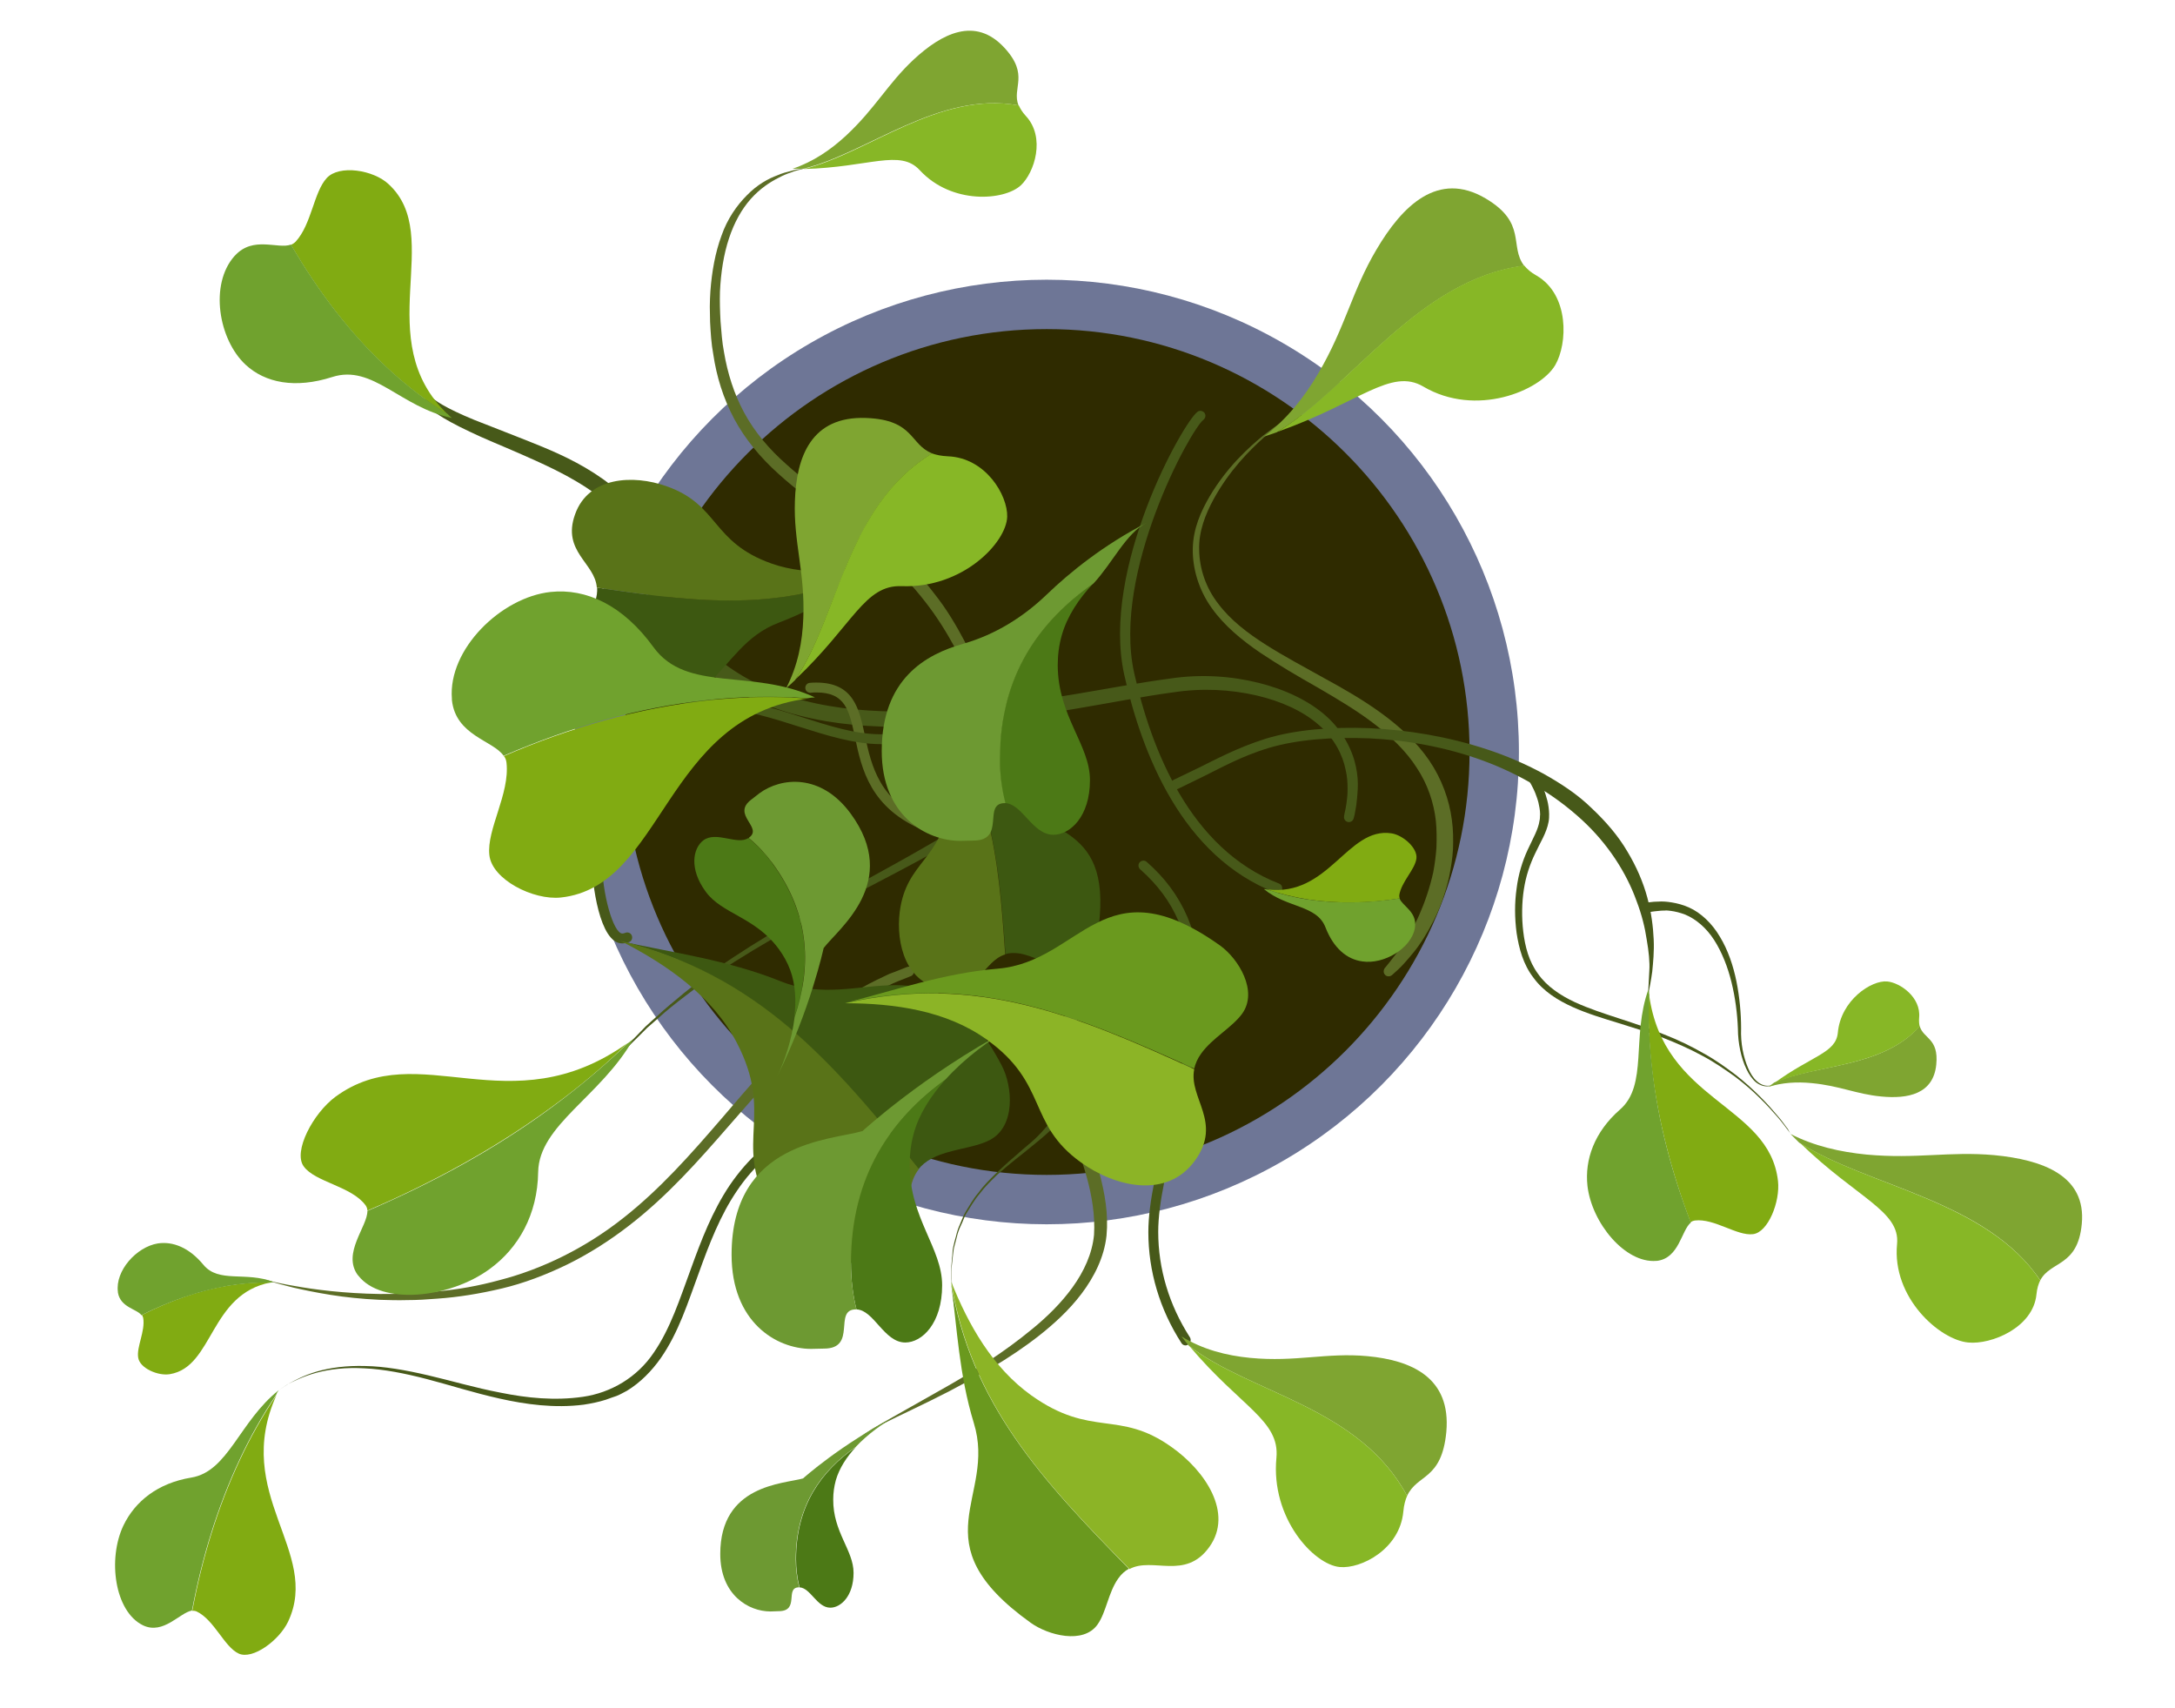 <?xml version="1.0" encoding="utf-8"?>
<!-- Generator: Adobe Illustrator 24.0.3, SVG Export Plug-In . SVG Version: 6.00 Build 0)  -->
<svg version="1.1" id="Layer_55" xmlns="http://www.w3.org/2000/svg" xmlns:xlink="http://www.w3.org/1999/xlink" x="0px" y="0px"
	 viewBox="0 0 748.9 587.9" style="enable-background:new 0 0 748.9 587.9;" xml:space="preserve">
<style type="text/css">
	.st0{fill:#6E7696;}
	.st1{fill:#2F2B00;}
	.st2{fill:#475919;}
	.st3{fill:#5C6D26;}
	.st4{fill:#3D5811;}
	.st5{fill:#597318;}
	.st6{fill:#4C7916;}
	.st7{fill:#6D9932;}
	.st8{fill:#81AB12;}
	.st9{fill:#70A22E;}
	.st10{fill:#6A991E;}
	.st11{fill:#8CB426;}
	.st12{fill:#7FA531;}
	.st13{fill:#87B726;}
</style>
<g>
	<circle class="st0" cx="360.4" cy="258.9" r="162.6"/>
	<path class="st1" d="M360.4,404.5c-80.3,0-145.6-65.3-145.6-145.6c0-80.3,65.3-145.6,145.6-145.6c80.3,0,145.6,65.3,145.6,145.6
		C506,339.2,440.6,404.5,360.4,404.5z"/>
	<g>
		<path class="st2" d="M148.9,137c0,0,1.2,1.1,3.5,2.4c2.4,1.4,6.1,3.2,11,5.2c5,2,11.1,4.3,18.1,7.1c7,2.8,15,6,23.1,11.2
			c4,2.6,8.1,5.6,11.6,9.9c1.7,2.1,3.3,4.5,4.3,7.3l0.7,2.1l0.5,1.9c0.3,1.2,0.7,2.6,1,3.8c2.9,9.8,7.4,19.9,14.3,28.6
			c6.9,8.7,16.2,15.8,27,20.4c10.8,4.6,22.8,6.9,34.8,7.7c12.1,0.8,24.3,0.3,36.2-0.8c12-1.2,23.7-2.9,35.1-4.8
			c11.4-1.9,22.3-4,32.9-5.4c10.7-1.6,21.2-0.8,30.4,1.5c9.2,2.3,17.4,6.2,23.3,11.5c5.9,5.3,9.1,12,10.2,17.5
			c0.6,2.8,0.7,5.3,0.6,7.6c-0.1,2-0.3,4-0.5,5.5c-0.2,1.5-0.5,2.6-0.6,3.4c-0.2,0.8-0.3,1.1-0.3,1.1c-0.2,0.9-1.1,1.5-2,1.3
			c-0.9-0.2-1.5-1.1-1.3-2l0-0.1c0,0,0.1-0.4,0.2-1.1c0.2-0.7,0.4-1.7,0.6-3.1c0.2-1.4,0.4-2.9,0.4-5.1c0-1.9-0.1-4.3-0.7-6.7
			c-1-4.9-3.8-10.7-9.2-15.3c-5.3-4.7-12.9-8.2-21.6-10.2c-8.8-2-18.5-2.6-28.8-1c-10.4,1.4-21.3,3.6-32.7,5.5
			c-11.4,2-23.2,3.8-35.4,5c-12.2,1.2-24.6,1.8-37.1,1c-12.5-0.8-25-3.1-36.6-8c-11.6-4.8-21.8-12.5-29.3-21.9
			c-7.5-9.4-12.3-20.1-15.5-30.5c-0.4-1.3-0.7-2.6-1.1-3.8l-0.5-1.9L215,182c-0.8-2.1-2-4-3.3-5.7c-2.8-3.5-6.5-6.3-10.2-8.7
			c-7.5-4.8-15.2-8.2-22-11.2c-6.8-3-12.9-5.4-17.8-7.8c-4.9-2.3-8.7-4.4-11.2-6.1c-2.6-1.8-3.7-2.8-3.7-2.8l-0.2-0.2
			c-0.7-0.7-0.7-1.7,0-2.4C147.2,136.5,148.2,136.4,148.9,137z"/>
		<path class="st3" d="M443.8,144.2c0,0-0.8,0.5-2.3,1.5c-1.5,1-3.6,2.6-6.2,4.8c-5,4.5-12,11.4-17.5,21.5c-2.7,5-5.1,10.9-4.9,17.3
			c0.1,6.5,2.3,13.1,6.6,18.6c4.2,5.6,10.1,10.1,16.4,14.1c6.3,4,13.1,7.6,19.9,11.4c6.8,3.7,13.6,7.6,19.9,12.2
			c6.3,4.6,12.1,9.9,16.4,16.2c4.3,6.3,6.9,13.5,7.8,20.4c0.5,3.4,0.5,7,0.4,10.1c-0.2,3.4-0.7,6.4-1.3,9.4
			c-1.3,5.9-3.2,11.1-5.5,15.5c-2.2,4.3-4.5,7.9-6.7,10.6c-2.2,2.7-4,4.7-5.4,6c-1.4,1.3-2.1,1.9-2.1,1.9c-0.7,0.6-1.8,0.6-2.4-0.1
			c-0.6-0.6-0.6-1.6-0.1-2.3l0.1-0.1c0,0,0.6-0.7,1.7-2.1c1.1-1.4,2.7-3.4,4.5-6.1c1.8-2.7,3.9-6.1,5.7-10.3c1.8-4.1,3.5-9,4.7-14.4
			c0.5-2.7,0.9-5.6,1.1-8.5c0.1-3.2,0.1-6-0.2-9.2c-0.7-6.2-2.8-12.6-6.6-18.3c-3.7-5.8-9-10.8-14.9-15.3
			c-5.9-4.5-12.5-8.4-19.2-12.3c-6.7-3.8-13.4-7.7-19.8-12c-6.3-4.3-12.4-9.3-16.7-15.4c-4.4-6.1-6.6-13.5-6.5-20.3
			c0.1-7.1,2.9-13.1,5.8-18.1c6-10.1,13.3-16.7,18.5-21c2.7-2.1,4.8-3.6,6.4-4.6C443,144.7,443.8,144.2,443.8,144.2z"/>
		<g>
			<path class="st2" d="M439.7,307.4c-0.2,0-0.4,0-0.6-0.1c-32-12.4-45.9-47.7-52-75c-8.1-36.6,20.3-86.9,25.2-90.5
				c0.7-0.6,1.8-0.4,2.4,0.3c0.6,0.8,0.4,1.8-0.3,2.4c-4.4,3.3-31.5,52.5-23.9,87.1c5.9,26.5,19.3,60.7,49.9,72.6
				c0.9,0.3,1.3,1.3,1,2.2C441,307,440.4,307.4,439.7,307.4z"/>
		</g>
		<path class="st3" d="M278.2,57.7c0,0-1,0.3-2.7,0.7c-0.9,0.2-2,0.5-3.2,1c-1.3,0.4-2.7,1-4.2,1.8c-3,1.5-6.5,3.8-9.6,7.3
			c-3.1,3.5-5.7,8.1-7.5,13.6c-1.8,5.4-2.8,11.7-3.1,18.3c-0.1,3.3,0,6.7,0.2,10.3c0.3,3.5,0.5,7,1.2,10.6c1.2,7.1,3.4,14.3,7,20.9
			c3.6,6.6,8.6,12.5,14.4,17.6c5.7,5.2,12.1,9.7,18.4,14.4c6.2,4.6,12.4,9.3,18,14.4c5.6,5,10.5,10.4,14.7,15.9
			c4.3,5.4,7.6,11.1,10.4,16.4c2.7,5.4,4.9,10.4,6.6,15c1.7,4.6,2.9,8.6,3.9,12c1,3.3,1.5,6,2,7.8c0.4,1.8,0.7,2.8,0.7,2.8
			c0.2,0.9-0.3,1.8-1.3,2.1c-0.9,0.2-1.8-0.3-2-1.2l0-0.1c0,0-0.2-0.9-0.7-2.7c-0.5-1.8-1.1-4.4-2.1-7.7c-1-3.3-2.2-7.2-4-11.6
			c-1.7-4.4-3.9-9.3-6.6-14.5c-2.8-5.1-6.1-10.5-10.2-15.7c-4.1-5.3-8.9-10.4-14.3-15.3c-5.4-4.9-11.4-9.5-17.7-14.1
			c-6.2-4.6-12.7-9.3-18.6-14.7c-6-5.4-11.3-11.7-15.1-18.8c-3.8-7.1-6.1-14.7-7.2-22.2c-0.7-3.7-0.9-7.5-1.1-11.1
			c0-1.8-0.1-3.5-0.1-5.3c0-1.9,0.1-3.5,0.2-5.3c0.5-6.9,1.7-13.4,3.8-19.1c2-5.8,5.3-10.5,8.8-14c3.5-3.6,7.3-5.7,10.6-6.9
			c1.6-0.7,3.1-1.1,4.4-1.4c1.3-0.4,2.4-0.6,3.3-0.7C277.2,57.9,278.2,57.7,278.2,57.7z"/>
		<path class="st2" d="M209.3,368c0,0,1.6-1.9,4.3-5.3c1.3-1.7,3.2-3.7,5.3-5.8c1.1-1.1,2.2-2.3,3.4-3.5c1.3-1.2,2.6-2.4,4-3.6
			c2.7-2.6,5.9-5.1,9.2-7.9c3.3-2.7,7-5.3,10.8-8.1c7.7-5.4,16.2-10.7,24.8-15.7c17.3-10,35-19.3,47.9-26.8c6.5-3.7,11.8-7,15.4-9.3
			c3.6-2.4,5.7-3.7,5.7-3.7l0.1,0c0.8-0.5,1.8-0.3,2.4,0.5c0.5,0.8,0.3,1.8-0.5,2.4c0,0,0,0,0,0c0,0-2.1,1.3-5.9,3.7
			c-3.7,2.3-9.1,5.5-15.7,9.1c-13.1,7.3-31,16.2-48.5,25.8c-8.7,4.9-17.3,10-25,15.2c-3.8,2.7-7.6,5.2-10.9,7.8
			c-3.4,2.6-6.6,5.1-9.3,7.6c-1.4,1.2-2.7,2.4-4,3.5c-1.2,1.2-2.3,2.3-3.4,3.4c-2.2,2.1-4,4-5.4,5.7C211,366.1,209.3,368,209.3,368z
			"/>
		<path class="st3" d="M90.1,440.3c0,0,1,0.2,2.9,0.7c1.9,0.5,4.6,1.1,8.2,1.7c7.1,1.3,17.3,2.6,29.5,2.8c3.1,0,6.2,0,9.6-0.2
			c1.7-0.1,3.3-0.1,5.1-0.2c1.7-0.2,3.4-0.3,5.1-0.5c7-0.6,14.3-1.9,21.6-3.9c14.7-3.8,29.5-11.1,42.3-21.2
			c12.8-10,23.7-22.4,33.7-34c10-11.7,19.4-22.7,28.8-31c9.3-8.4,18.3-13.9,24.9-17.1c1.7-0.8,3.1-1.5,4.4-2.1
			c1.3-0.5,2.5-0.9,3.4-1.3c1.8-0.7,2.8-1.1,2.8-1.1c0.9-0.3,1.9,0.1,2.2,1c0.3,0.9-0.1,1.8-1,2.2l-0.1,0c0,0-0.9,0.4-2.7,1.1
			c-0.9,0.3-2,0.8-3.2,1.3c-1.2,0.6-2.7,1.3-4.2,2c-6.3,3.1-15,8.5-23.9,16.8c-4.5,4.1-9.2,8.7-14,13.9c-4.8,5.2-9.6,10.8-14.7,16.6
			c-10.1,11.6-21.1,24.1-34.4,34.3c-6.6,5.1-13.7,9.6-21,13.2c-7.4,3.6-15,6.5-22.6,8.3c-7.6,1.8-15,3-22.2,3.5
			c-3.6,0.3-7,0.5-10.3,0.5c-3.3,0.1-6.6,0-9.7-0.1c-6.2-0.3-11.8-0.9-16.8-1.7c-5-0.8-9.3-1.7-12.8-2.5c-3.5-0.9-6.2-1.6-8.1-2.2
			C91.1,440.6,90.1,440.3,90.1,440.3z"/>
		<path class="st2" d="M96,478.6c0,0,1.1-0.7,3.2-2.1c2.2-1.2,5.4-3,9.9-4.3c4.5-1.3,10.2-2.1,16.7-1.9c6.5,0.1,13.9,1.4,21.6,3.2
			c7.8,1.8,16.1,4.3,25.1,6c8.9,1.8,18.5,2.8,28.2,1.4c9.7-1.4,18.7-6.7,24.4-15.2c5.8-8.4,9-18.6,12.7-28.6
			c3.6-10,7.5-20.2,13.5-29.1c3-4.4,6.5-8.5,10.5-12c4-3.4,8-6.5,11.9-9.6c15.7-12.3,30.3-24,40-36.5c4.9-6.2,8.5-12.4,10.9-18.3
			c2.5-5.9,3.8-11.3,4.4-15.8c0.7-4.5,0.8-8.1,0.8-10.5c0-2.5,0-3.8,0-3.8l0,0c0-0.9,0.7-1.7,1.7-1.7c0.9,0,1.7,0.7,1.7,1.7v0
			c0,0,0,1.3,0,3.9c-0.1,2.5-0.2,6.3-0.9,11c-0.7,4.7-2.1,10.4-4.7,16.5c-2.5,6.1-6.4,12.7-11.4,19.1c-10,12.9-24.8,24.7-40.6,37
			c-3.9,3.1-8,6.2-11.8,9.5c-3.8,3.3-7.1,7.1-10,11.4c-5.8,8.5-9.6,18.4-13.2,28.4c-3.7,10-6.9,20.4-13.1,29.3
			c-3.1,4.4-7,8.4-11.6,11.2c-1.2,0.6-2.3,1.3-3.6,1.8c-1.3,0.4-2.5,0.9-3.7,1.3c-2.5,0.8-5,1.3-7.6,1.7c-10.1,1.3-20.1-0.1-29-2.1
			c-9-2-17.3-4.7-25-6.7c-7.7-2-14.9-3.4-21.4-3.7c-6.5-0.4-12.1,0.3-16.6,1.5c-4.5,1.2-7.8,2.9-10,4C97.1,477.9,96,478.6,96,478.6z
			"/>
		<path class="st3" d="M295.9,494.9c0,0,2.8-2.1,8.1-5.1c5.3-3,12.9-7.3,22.1-12.5c9.1-5.2,19.5-11.6,29.5-19.9
			c5-4.1,9.8-8.8,13.7-14.2c3.9-5.4,6.8-11.6,7.4-18.1c0.4-6.5-0.7-13.3-2.5-19.8c-1.8-6.5-4.2-12.8-6.2-19.1
			c-2.1-6.3-3.8-12.6-4.4-18.9c-0.1-1.6-0.2-3-0.2-4.8l0.2-2.2c0.1-0.8,0.3-1.6,0.4-2.4c0.7-3.1,1.6-5.7,2.8-8.2
			c2.2-5,4.7-9.1,6.7-12.8c2-3.7,3.6-7,4.5-9.7c0.9-2.8,1.4-5,1.4-6.5c0-0.4,0.1-0.7,0.1-1c0,0,0-0.5,0-0.6
			c-0.1-0.1-0.1-0.2-0.1-0.2l0.1-0.8c0.1-0.9,0.9-1.5,1.8-1.4c0.6,0.1,1.2,0.5,1.3,1.1c0,0,0.1,0.3,0.2,1c0,0.3,0.1,0.3,0.1,0.9
			c0,0.3,0,0.7-0.1,1.2c0,1.8-0.4,4.3-1.3,7.4c-1,3.1-2.5,6.6-4.4,10.4c-1.9,3.9-4.3,8.1-6.3,12.7c-1,2.3-1.9,4.8-2.4,7.3l-0.3,1.8
			l-0.1,2.2c0,1.1,0.1,2.7,0.2,4.1c0.6,5.7,2.2,11.7,4.2,17.8c2,6.2,4.4,12.6,6.2,19.4c1.8,6.8,3.1,14,2.4,21.4
			c-0.8,7.5-4.3,14.3-8.6,20c-4.3,5.7-9.5,10.4-14.7,14.5c-10.5,8.2-21.4,14.1-30.7,19c-9.3,4.8-17.3,8.4-22.8,11.2
			C298.8,493,295.9,494.9,295.9,494.9z"/>
		<path class="st2" d="M329.5,454.5c0,0-0.3-1.4-0.7-3.9c-0.2-1.2-0.5-2.8-0.8-4.5c-0.3-1.7-0.2-3.7-0.4-5.9c0-1.1-0.2-2.2-0.1-3.4
			c0.1-1.2,0.2-2.4,0.3-3.6c0.2-1.2,0.1-2.5,0.4-3.8c0.3-1.3,0.6-2.6,1-3.9c0.3-1.3,0.7-2.6,1.3-3.9c0.6-1.3,1-2.6,1.7-3.9
			c1.5-2.5,2.9-5,4.8-7.2c1.7-2.4,3.8-4.4,5.8-6.4c2.1-1.9,4.1-3.9,6.2-5.6c2-1.8,4-3.5,5.9-5.1c1.9-1.6,3.5-3.3,4.9-4.9
			c1.5-1.5,2.5-3.2,3.6-4.5c0.7-1.5,1.4-2.8,1.8-3.9c0.5-2.3,0.8-3.6,0.8-3.6l0.1-0.4c0.2-0.9,1.1-1.5,2-1.3c0.9,0.2,1.5,1.1,1.3,2
			c0,0.1,0,0.2-0.1,0.2c0,0-0.6,1.5-1.5,4.1c-0.6,1.2-1.6,2.6-2.6,4.1c-1.3,1.3-2.4,3.1-4.1,4.5c-1.6,1.5-3.4,3-5.4,4.6
			c-1.9,1.6-4,3.2-6.1,4.9c-2.1,1.7-4.3,3.5-6.4,5.4c-2,2-4.1,4-5.8,6.3c-1.9,2.2-3.3,4.7-4.8,7.1c-0.7,1.3-1.1,2.6-1.7,3.8
			c-0.6,1.3-1.1,2.5-1.4,3.9c-0.3,1.3-0.7,2.6-1,3.8c-0.3,1.3-0.3,2.5-0.5,3.8c-0.1,1.2-0.3,2.4-0.4,3.6c-0.1,1.2,0.1,2.3,0.1,3.4
			c0.1,2.2,0.1,4.2,0.3,5.9c0.3,1.7,0.5,3.3,0.7,4.5C329.3,453.1,329.5,454.5,329.5,454.5z"/>
		<g>
			<path class="st2" d="M408.2,463.2c-0.6,0-1.1-0.3-1.4-0.8c-7.5-11.6-11.4-24.8-11.4-38.2c0-10.6,3.3-23.5,6.7-37.1
				c3.9-15.6,8-31.7,8-46.7c0-17.6-5.6-30.6-17.5-41.1c-0.7-0.6-0.8-1.7-0.2-2.4c0.6-0.7,1.7-0.8,2.4-0.2
				c12.6,11,18.7,25.3,18.7,43.6c0,15.4-4.1,31.7-8.1,47.5c-3.4,13.5-6.6,26.2-6.6,36.3c0,12.8,3.8,25.3,10.9,36.3
				c0.5,0.8,0.3,1.8-0.5,2.4C408.9,463.1,408.5,463.2,408.2,463.2z"/>
		</g>
		<path class="st2" d="M567.4,343.7c0,0,0.2-3.5,0.5-9.5c0.2-2.9-0.2-6.7-0.9-10.7c-0.6-4.1-1.7-8.6-3.5-13.3
			c-3.4-9.5-9.7-19.6-19-28.1c-4.6-4.2-9.9-8.2-15.6-11.5c-5.7-3.4-11.9-6.4-18.2-8.7c-12.8-4.7-26.4-7.1-39.2-7.7
			c-12.8-0.5-24.9,0.4-34.6,3.3c-9.7,2.9-17.3,7.3-22.7,9.9c-5.5,2.7-8.6,4.2-8.6,4.2c-0.8,0.4-1.9,0.1-2.3-0.8
			c-0.4-0.8-0.1-1.9,0.8-2.3l0,0l0,0c0,0,3.1-1.5,8.5-4.1c5.4-2.6,13.1-6.9,23.3-10.1c10.2-3.1,22.6-4.1,35.7-3.6
			c13.1,0.6,27.1,2.9,40.4,7.3c6.7,2.2,13.2,5,19.3,8.3c6.1,3.4,11.9,7.2,16.7,11.9c4.9,4.6,9.2,9.6,12.3,14.9
			c3.2,5.3,5.5,10.7,6.9,15.9c1.4,5.2,2,10,2.2,14.4c0.2,4.3-0.2,8-0.5,11.1c-0.4,3-0.9,5.4-1.2,7
			C567.5,342.8,567.4,343.7,567.4,343.7z"/>
		<path class="st2" d="M612.3,372.9c0-0.1-1.1,0.9-3.6,1.1c-1.2,0.1-2.7-0.3-4.1-1.4c-1.3-1.1-2.4-2.7-3.3-4.6
			c-0.9-1.9-1.6-4-2.1-6.4c-0.5-2.3-0.8-4.9-0.8-7.5c-0.2-5.1-0.9-10.6-2.2-15.9c-1.3-5.3-3.3-10.4-6-14.6c-2.7-4.2-6.3-7.2-9.9-8.7
			c-1.8-0.7-3.5-1.1-5-1.3c-0.8-0.1-1.5-0.2-2.2-0.1c-0.7,0-1.2,0-1.9,0.1c-2.4,0.2-3.5,0.5-3.5,0.4l-1.3-1.1
			c-0.5-0.5-0.6-1.3-0.1-1.8c0.2-0.2,0.5-0.4,0.8-0.4c0,0,0.4,0,1.1-0.1c0.7-0.1,1.7-0.2,2.9-0.2c1.1-0.1,2.9,0,4.6,0.3
			c1.8,0.3,3.8,0.8,5.8,1.7c4.1,1.8,8,5.5,10.7,10.1c2.8,4.6,4.6,10,5.7,15.4c1.1,5.5,1.6,11,1.6,16.2c-0.2,5.1,0.8,9.9,2.4,13.6
			c0.8,1.9,1.8,3.5,3.1,4.6c1.2,1.1,2.7,1.6,3.9,1.5C611.1,373.8,612.3,372.9,612.3,372.9z"/>
		<path class="st2" d="M616.6,390.4c0,0-0.4-0.5-1.2-1.6c-0.8-1-1.9-2.6-3.5-4.4c-1.6-1.8-3.5-4-6-6.4c-2.4-2.4-5.3-4.9-8.6-7.4
			c-3.4-2.4-7.1-5-11.3-7.2c-4.2-2.3-8.8-4.3-13.6-6.2c-4.9-1.8-10-3.4-15.2-5c-5.2-1.6-10.6-3.2-15.7-5.5
			c-5.1-2.3-10.1-5.4-13.5-10.1c-3.5-4.5-5-10.1-5.8-15.4c-0.7-5.3-0.7-10.4,0-15.3c0.6-4.9,2-9.4,3.8-13.3
			c1.8-3.9,3.7-7.1,4.1-10.1c0.2-0.7,0.1-1.5,0.2-2.1c0-0.8-0.1-1.6-0.2-2.2c-0.2-1.3-0.5-2.5-0.9-3.6c-0.7-2.2-1.6-3.8-2.2-4.9
			c-0.6-1.1-1-1.6-1-1.6l0-0.1c-0.5-0.8-0.2-1.9,0.6-2.3s1.9-0.2,2.3,0.6c0,0,0,0,0,0c0,0,0.4,0.6,1,1.8c0.6,1.2,1.6,3,2.3,5.5
			c0.4,1.3,0.8,2.6,1,4.2c0.1,0.9,0.2,1.6,0.2,2.4c0,1,0,1.8-0.2,2.8c-0.7,3.8-2.9,7.1-4.6,10.8c-1.8,3.7-3.2,7.8-3.9,12.4
			c-0.7,4.5-0.8,9.7-0.2,14.6c0.6,5,1.9,10.2,5.1,14.5c3,4.3,7.7,7.4,12.6,9.7c5,2.3,10.3,4,15.5,5.7c5.2,1.7,10.3,3.4,15.2,5.4
			c4.9,1.9,9.4,4.1,13.6,6.5c4.2,2.3,7.9,5,11.2,7.5c3.3,2.6,6.1,5.2,8.5,7.6c2.4,2.4,4.3,4.6,5.9,6.5c1.6,1.8,2.6,3.4,3.5,4.5
			C616.2,389.9,616.6,390.4,616.6,390.4z"/>
		<g>
			<path class="st3" d="M318.9,286.1c-0.2,0-0.4,0-0.6-0.1c-18.7-7.7-21.6-21.2-23.9-32.1c-2-9.4-3.3-15.5-13.3-15.5
				c-0.6,0-1.3,0-1.9,0.1c-0.9,0.1-1.8-0.5-1.9-1.5c-0.1-0.9,0.5-1.8,1.5-1.9c0.8-0.1,1.5-0.1,2.3-0.1c12.8,0,14.7,8.9,16.7,18.2
				c2.3,10.6,4.9,22.7,21.9,29.7c0.9,0.4,1.3,1.4,0.9,2.2C320.2,285.7,319.5,286.1,318.9,286.1z"/>
		</g>
		<g>
			<path class="st2" d="M214.2,324.8c-7.8,0-10.4-20.9-10.4-28.2c0-35.4,15.9-55.8,43.6-55.8c9.6,0,19.3,3.1,28.7,6.1
				c9.4,3,18.3,5.9,27.2,5.9c7.5,0,14.2-2.1,20.6-6.5c0.8-0.5,1.8-0.3,2.4,0.4c0.5,0.8,0.3,1.8-0.4,2.4c-6.9,4.8-14.3,7.1-22.5,7.1
				c-9.4,0-19-3.1-28.2-6c-9.1-2.9-18.6-6-27.7-6c-35,0-40.2,32.8-40.2,52.4c0,11.1,3.9,24.8,7,24.8c0.3,0,0.6-0.1,0.9-0.2
				c0.8-0.4,1.9-0.1,2.3,0.8c0.4,0.8,0.1,1.9-0.8,2.3C215.9,324.6,215.1,324.8,214.2,324.8z"/>
		</g>
	</g>
	<g>
		<path class="st4" d="M317.4,238.4c9.4,10.2,19.4,19.2,27.3,31.4c12.3,18.9,38.4,11.2,33.6,49.3c-0.7,5.9-5.8,14.6-13.2,13.7
			c-4.6-0.6-9.4-3.9-14.5-4.6c-1.7-0.2-3.2-0.1-4.4,0.3C343.9,294.7,341.1,265.4,317.4,238.4z"/>
		<path class="st5" d="M326.8,276.1c1.6-12.9-3.1-26-9.4-37.7c23.7,27,26.4,56.2,28.7,90.2c-7.5,2.3-8.8,13.3-21.3,11.8
			c-12.7-1.6-16.4-15.3-15-26.5C312.1,296.3,324.3,296.4,326.8,276.1z"/>
	</g>
	<g>
		<path class="st4" d="M213.5,324c18.5,4.1,36.7,6.4,55.2,13.8c28.5,11.5,51.7-17.5,76.2,29c3.8,7.2,4.9,21-4.1,25.7
			c-5.6,2.9-13.6,3-19.9,6.3c-2.1,1.1-3.6,2.4-4.7,3.8C287.2,366.3,261.2,335.7,213.5,324z"/>
		<path class="st5" d="M253.6,358.8c-8.3-15.8-23.9-26.7-40-34.9c47.7,11.7,73.7,42.3,102.8,78.6c-6.7,8.4,0.6,21.8-14.6,29.8
			c-15.5,8.1-30.4-4.4-37.5-18C252.9,392.9,266.6,383.6,253.6,358.8z"/>
	</g>
	<g>
		<path class="st4" d="M307.7,192.8c-13,7.6-24.8,16-39.6,21.6c-22.8,8.6-20.7,38-60,24.1c-6.1-2.1-14.1-9.6-11.4-17.1
			c1.7-4.7,6.3-9,8.2-14.3c0.6-1.7,0.8-3.3,0.7-4.8C242.1,207.7,273.6,211.5,307.7,192.8z"/>
		<path class="st5" d="M265.6,194c13.3,4.7,28.2,2.7,42-1.2c-34.1,18.8-65.6,14.9-102.1,9.5c-0.6-8.5-12.1-12.4-7.5-25.2
			c4.6-13,20-13.8,31.5-9.7C247.7,173.8,244.8,186.6,265.6,194z"/>
	</g>
	<g>
		<path class="st6" d="M375.3,268.6c0,12.5-6.8,18.8-12.6,18.8c-7.2,0-10.7-10.7-16.6-10.9c-1.3-5-1.9-10.1-1.9-15.2
			c0-29,13.8-47.5,32.2-60.4c-5,5.3-9,11.4-10.8,17.8c-1,3.5-1.4,6.9-1.4,10.4C364.3,246.7,375.3,256.4,375.3,268.6z"/>
		<path class="st7" d="M376.5,200.9c-18.4,12.9-32.2,31.4-32.2,60.4c0,5.1,0.6,10.2,1.9,15.2c-0.1,0-0.1,0-0.2,0
			c-7.9,0,0.6,12.9-10.9,12.9c-1.5,0-2.9,0.1-4.4,0.1c-12,0-27.1-8.9-27.1-30.9c0-24.8,15-33.3,28.2-37c10.8-3.1,20.5-9.1,28.6-16.9
			c7.9-7.6,19.6-17.1,34.4-24.7C387.7,183.6,383.1,193.8,376.5,200.9z"/>
	</g>
	<g>
		<path class="st6" d="M243,307c-5.8-7.9-4.4-15-0.8-17.7c4.5-3.3,11.7,1.8,15.5-0.8c3.1,2.5,5.9,5.5,8.2,8.7
			c13.4,18.3,13.3,36.3,7.6,53c0.7-5.7,0.4-11.3-1.4-16.2c-1-2.7-2.3-5-3.9-7.2C260.1,315.7,248.6,314.7,243,307z"/>
		<path class="st7" d="M273.6,350.2c5.6-16.6,5.8-34.7-7.6-53c-2.4-3.2-5.1-6.2-8.2-8.7c0.1,0,0.1,0,0.1-0.1c5-3.6-6.3-7.9,0.9-13.2
			c0.9-0.7,1.8-1.4,2.7-2.1c7.5-5.5,21.2-6.9,31.4,7c17.3,23.6-4.1,39.5-9.3,46.3c0,0-4.5,21.1-16.1,44.4
			C270.2,365.3,272.7,357.7,273.6,350.2z"/>
	</g>
	<g>
		<path class="st6" d="M293.9,541.5c0,8-4.4,12-8,12c-4.6,0-6.8-6.8-10.6-7c-0.8-3.2-1.2-6.4-1.2-9.7c0-18.5,8.8-30.4,20.6-38.6
			c-3.2,3.4-5.7,7.3-6.9,11.4c-0.6,2.2-0.9,4.4-0.9,6.6C286.8,527.5,293.9,533.7,293.9,541.5z"/>
		<path class="st7" d="M294.6,498.2c-11.8,8.2-20.6,20.1-20.6,38.6c0,3.3,0.4,6.5,1.2,9.7c0,0-0.1,0-0.1,0c-5,0,0.4,8.2-7,8.2
			c-0.9,0-1.8,0.1-2.8,0.1c-7.6,0-17.3-5.7-17.3-19.8c0-23.9,21.8-24.1,28.5-26c0,0,13.1-11.8,32.1-21.5
			C304.2,489.9,298.9,493.6,294.6,498.2z"/>
	</g>
	<g>
		<path class="st6" d="M324.4,442.5c0,13.1-6.9,19.7-12.7,19.7c-7.3,0-10.8-11.2-16.8-11.4c-1.3-5.2-1.9-10.5-1.9-15.9
			c0-30.4,13.9-49.7,32.5-63.2c-5,5.6-9.1,11.9-10.9,18.6c-1,3.7-1.4,7.3-1.4,10.9C313.3,419.5,324.4,429.7,324.4,442.5z"/>
		<path class="st7" d="M325.6,371.6C307,385.1,293,404.5,293,434.9c0,5.3,0.6,10.7,1.9,15.9c-0.1,0-0.1,0-0.2,0
			c-7.9,0,0.6,13.5-11,13.5c-1.5,0-2.9,0.1-4.4,0.1c-12.1,0-27.4-9.3-27.4-32.4c0-39.2,34.4-39.4,45.1-42.6c0,0,20.8-19.2,50.8-35.2
			C340.7,358,332.3,364.2,325.6,371.6z"/>
	</g>
	<g>
		<path class="st8" d="M125.9,415c-4.8-6.6-17.4-8-21.3-13.4c-3.8-5.1,3.2-18.3,10.9-24c28.8-21.1,59.8,10.5,100.6-18.5
			c-8.1,8-16.9,15.3-26.1,22c-19.5,14.3-41.1,26.1-63.5,35.7C126.5,416.2,126.3,415.6,125.9,415z"/>
		<path class="st9" d="M218.1,357.7c-11.2,19.8-32.5,29.6-32.8,45.8c-0.2,14.7-6.8,26.2-16.7,33.4c-13.9,10.2-37.3,12.5-45.2,2.3
			c-0.1-0.1-0.1-0.2-0.2-0.2c-5.5-7.5,3.4-16.8,3.3-22.1c22.4-9.6,44-21.3,63.5-35.7c9.2-6.8,18-14.1,26.1-22
			c0.4-0.2,0.7-0.5,1.1-0.8C217.5,358.2,217.8,358,218.1,357.7z"/>
	</g>
	<g>
		<path class="st8" d="M101.8,83.2c5.5-6,6.2-17,10.7-21.9c4.3-4.7,16.1-2.8,21.3,2.1c19.6,18-6.6,53.5,20.4,79.3
			c-7.3-4.5-14-9.7-20.3-15.5c-13.3-12.2-24.4-26.9-33.7-42.9C100.8,84,101.3,83.7,101.8,83.2z"/>
		<path class="st9" d="M155.6,143.9c-17.7-3.6-27.2-18.6-41.2-14.1c-12.8,4.1-23.1,2-29.8-4.2c-9.4-8.7-12.5-27.7-3.9-37.4
			c0.1-0.1,0.1-0.1,0.2-0.2c6.3-6.9,14.8-2.1,19.3-3.8c9.3,16,20.4,30.7,33.7,42.9c6.3,5.8,13,11,20.3,15.5c0.2,0.2,0.5,0.5,0.7,0.7
			C155.1,143.5,155.4,143.7,155.6,143.9z"/>
	</g>
	<g>
		<path class="st8" d="M67.7,554.8c6.1,2.9,9.5,12.2,14.5,14.5c4.8,2.2,13.9-4.5,17-11c11.4-24.2-19.4-43.8-4-78
			c-4.8,7.1-9,14.6-12.6,22.3c-7.7,16.4-13,34-16.4,52C66.7,554.5,67.2,554.6,67.7,554.8z"/>
		<path class="st9" d="M96,478.6c-13.6,10.8-17.4,28-30.1,30.1c-11.6,1.9-19.4,8.2-23.4,16.5c-5.5,11.6-3,29.5,6.6,34.3
			c0.1,0,0.1,0.1,0.2,0.1c7,3.3,12.7-4.5,16.8-5.1c3.4-18,8.7-35.6,16.4-52c3.6-7.7,7.8-15.2,12.6-22.3c0.1-0.3,0.3-0.6,0.4-0.9
			C95.7,479.1,95.8,478.9,96,478.6z"/>
	</g>
	<g>
		<path class="st8" d="M583.6,420.2c6.7-0.8,14.5,5.4,20,4.7c5.2-0.6,9.4-11.2,8.6-18.3c-3-26.6-39.5-27.1-44.4-64.3
			c-0.4,8.5,0,17.1,1,25.6c2.1,18,6.8,35.8,13.3,52.9C582.5,420.5,583,420.3,583.6,420.2z"/>
		<path class="st9" d="M567.6,340.6c-5.9,16.3-0.1,33-9.8,41.4c-8.8,7.7-12.2,17.2-11.2,26.3c1.5,12.8,13,26.7,23.7,25.8
			c0.1,0,0.2,0,0.2,0c7.7-0.9,8.4-10.5,11.7-13.2c-6.6-17.1-11.3-34.9-13.3-52.9c-1-8.5-1.4-17-1-25.6c-0.1-0.3-0.1-0.7-0.1-1
			C567.6,341.2,567.6,340.9,567.6,340.6z"/>
	</g>
	<g>
		<path class="st8" d="M174.4,262.6c1.2,10.7-6.9,23-5.9,31.8c0.9,8.4,15.1,15.6,24.6,14.6c35.5-3.8,35.5-62.2,85-68.5
			c-11.4-0.9-22.8-0.6-34.2,0.6c-24,2.6-47.7,9.4-70.4,19.2C174,260.9,174.3,261.7,174.4,262.6z"/>
		<path class="st9" d="M280.6,240.1c-21.9-10.1-44.1-1.5-55.6-17.3c-10.5-14.5-23.2-20.3-35.4-19c-17,1.8-35.4,19.7-34,36.8
			c0,0.1,0,0.3,0,0.4c1.3,12.3,14.2,13.9,17.8,19.2c22.8-9.8,46.4-16.7,70.4-19.2c11.3-1.2,22.8-1.5,34.2-0.6
			c0.4-0.1,0.9-0.1,1.3-0.2C279.8,240.2,280.2,240.1,280.6,240.1z"/>
	</g>
	<g>
		<path class="st8" d="M481.8,308.2c0.7-4.6,5.4-8.8,5.9-12.6c0.5-3.6-4.6-8.1-8.6-8.7c-15.2-2.3-21.5,22-42.8,19.3
			c4.6,1.6,9.4,2.7,14.3,3.5c10.3,1.5,20.9,1.3,31.4-0.4C481.8,309,481.8,308.6,481.8,308.2z"/>
		<path class="st9" d="M435.2,306.1c8,6.6,18.2,5.4,21.2,13.2c2.8,7.2,7.4,11,12.7,11.7c7.3,1.1,16.9-4.4,18.1-11.6
			c0-0.1,0-0.1,0-0.2c0.8-5.3-4.4-7.3-5.3-9.9c-10.5,1.6-21.1,1.9-31.4,0.4c-4.8-0.7-9.6-1.9-14.3-3.5c-0.2,0-0.4,0-0.6-0.1
			C435.5,306.1,435.4,306.1,435.2,306.1z"/>
	</g>
	<g>
		<path class="st8" d="M49.3,453.7c0.8,4.6-2.4,10.1-1.7,13.8c0.6,3.6,6.9,6.3,10.9,5.6c15.1-2.5,13.6-27.6,34.8-31.6
			c-4.9-0.1-9.8,0.3-14.7,1.1c-10.2,1.7-20.2,5.3-29.7,10.1C49,453,49.2,453.3,49.3,453.7z"/>
		<path class="st9" d="M94.3,441.4c-9.7-3.8-19,0.5-24.3-6c-4.9-5.9-10.5-8.1-15.7-7.3c-7.3,1.2-14.7,9.4-13.7,16.7
			c0,0.1,0,0.1,0,0.2c0.9,5.2,6.5,5.6,8.1,7.8c9.5-4.8,19.5-8.3,29.7-10.1c4.8-0.8,9.7-1.2,14.7-1.1c0.2,0,0.4-0.1,0.6-0.1
			C93.9,441.4,94.1,441.4,94.3,441.4z"/>
	</g>
	<g>
		<path class="st10" d="M291,345.3c17.4-4.4,33.7-10.2,52.5-11.8c29-2.4,36.2-36.8,76.7-7.9c6.2,4.5,13.1,15.6,7.5,23.4
			c-3.5,4.8-10.2,8.3-14.1,13.7c-1.3,1.8-2,3.5-2.4,5.2C371.2,349.8,336.2,335,291,345.3z"/>
		<path class="st11" d="M339.6,357.8c-13.7-9.8-31.5-12.4-48.6-12.4c45.2-10.3,80.2,4.4,120.2,22.7c-2,10,9.8,18.2,0.3,31.4
			c-9.6,13.4-27.5,9.2-39.3,0.7C353.5,386.8,361.1,373.1,339.6,357.8z"/>
	</g>
	<g>
		<path class="st10" d="M327.4,441.2c2.2,16.3,2.8,32,7.9,48.7c8,25.8-19.5,40.8,19.6,68.8c6,4.3,18.1,7.5,23,0.6
			c3-4.2,3.7-11,7.1-15.8c1.1-1.6,2.4-2.7,3.7-3.4C359.1,509.9,334.1,483.2,327.4,441.2z"/>
		<path class="st11" d="M355.1,480.4c-13.3-9.5-21.7-24.3-27.6-39.2c6.7,42,31.6,68.7,61.4,99c8-4.3,19.2,4,27.5-7.6
			c8.4-11.7-1.5-26.3-13-34.4C385.2,485.2,375.9,495.2,355.1,480.4z"/>
	</g>
	<g>
		<path class="st12" d="M642.7,397.5c17.3,1.6,28.5-1.2,44,0.2c16.6,1.6,31.7,7,30.1,23.7c-1.4,14.8-10.7,12.6-14.3,19.4
			c-18.5-27.6-59.3-32.3-82.8-47.3c0,0,0,0-0.1,0c-1-1-2-2-3.1-3.1C624.7,394.6,633.6,396.6,642.7,397.5z"/>
		<path class="st13" d="M702.5,440.8c-0.6,1.2-1.1,2.8-1.3,4.8c-1.1,11.5-15.6,17.4-23.5,16.6c-9.8-0.9-26.3-15.4-24.5-33.9
			c1.1-11.4-13.7-15.7-33.4-34.8C643.2,408.5,684,413.3,702.5,440.8z"/>
	</g>
	<g>
		<path class="st12" d="M623.8,372.9c9.6,0.9,15.4,3.8,23.9,4.6c9.2,0.9,18-0.8,19-11c0.9-9.1-4.4-8.8-5.7-13.2
			c-13,14.6-35.7,13-50.1,19.4c0,0,0,0,0,0c-0.7,0.5-1.3,1-2,1.5C613.7,372.7,618.7,372.4,623.8,372.9z"/>
		<path class="st13" d="M661,353.4c-0.2-0.8-0.3-1.8-0.2-3c0.7-7.1-6.6-12.1-11-12.5c-5.4-0.5-16,6.4-17,17.7
			c-0.7,7-9.1,7.9-21.9,17.3C625.2,366.3,647.9,367.9,661,353.4z"/>
	</g>
	<g>
		<path class="st12" d="M430.5,467.5c15.8,1.5,26.2-1.9,40.3-0.6c15.1,1.4,28.9,7.3,27.2,26.1c-1.6,16.7-10,14.4-13.5,22
			c-16.4-30.6-53.7-35.2-74.9-51.5c0,0,0,0-0.1,0c-0.9-1.1-1.8-2.2-2.7-3.4C414.1,464.6,422.2,466.7,430.5,467.5z"/>
		<path class="st13" d="M484.5,515c-0.6,1.4-1.1,3.1-1.3,5.4c-1.2,13-14.6,19.8-21.9,19.1c-8.9-0.8-23.8-16.8-21.8-37.6
			c1.2-12.9-12.2-17.4-29.9-38.4C430.8,479.8,468.1,484.4,484.5,515z"/>
	</g>
	<g>
		<path class="st12" d="M276.6,212.7c0.6-15.8-3.4-26-2.9-40.2c0.5-15.2,5.6-29.3,24.5-28.6c16.7,0.6,15,9.2,22.8,12.2
			c-29.6,18.1-32,55.7-47.1,77.8c0,0,0,0,0,0.1c-1,1-2.1,2-3.2,2.9C274.7,229.2,276.3,221,276.6,212.7z"/>
		<path class="st13" d="M320.9,156.1c1.4,0.5,3.2,0.9,5.5,1c13,0.5,20.6,13.4,20.4,20.8c-0.3,9-15.4,24.7-36.3,23.9
			c-12.9-0.5-16.6,13.2-36.6,32.1C288.9,211.7,291.3,174.2,320.9,156.1z"/>
	</g>
	<g>
		<path class="st12" d="M291.3,46.7c10.1-9.4,14.3-17.8,23.3-26.2c9.7-9,21.2-14.9,31.2-4.1c8.8,9.5,2.5,13.8,4.9,19.9
			c-27.5-5.1-52.1,16.5-74.1,21.8c0,0,0,0-0.1,0c-1.2,0-2.4,0-3.6,0C280,55.7,286,51.6,291.3,46.7z"/>
		<path class="st13" d="M350.8,36.3c0.5,1.1,1.2,2.3,2.4,3.6c6.9,7.4,3,19.5-1.7,23.9c-5.7,5.3-23.8,6.7-34.8-5.2
			c-6.8-7.4-17.3-1-40-0.4C298.7,52.9,323.3,31.2,350.8,36.3z"/>
	</g>
	<g>
		<path class="st12" d="M454,128.4c9.3-15.9,11.5-28.2,19.9-42.4c9-15.3,21.3-27.3,37.6-17.7c14.4,8.5,8.1,16.4,13.3,23.2
			c-36.3,4.6-59.3,41.8-85,57.2c0,0-0.1,0-0.1,0.1c-1.4,0.5-2.9,1-4.5,1.5C443.1,144.3,449.1,136.8,454,128.4z"/>
		<path class="st13" d="M524.8,91.4c1,1.2,2.3,2.4,4.3,3.5c11.3,6.6,10.7,23.4,6.4,30.8c-5.3,9-27.4,18-45.4,7.4
			c-11.2-6.6-22,5.6-50.3,15.6C465.4,133.2,488.5,96,524.8,91.4z"/>
	</g>
</g>
</svg>
